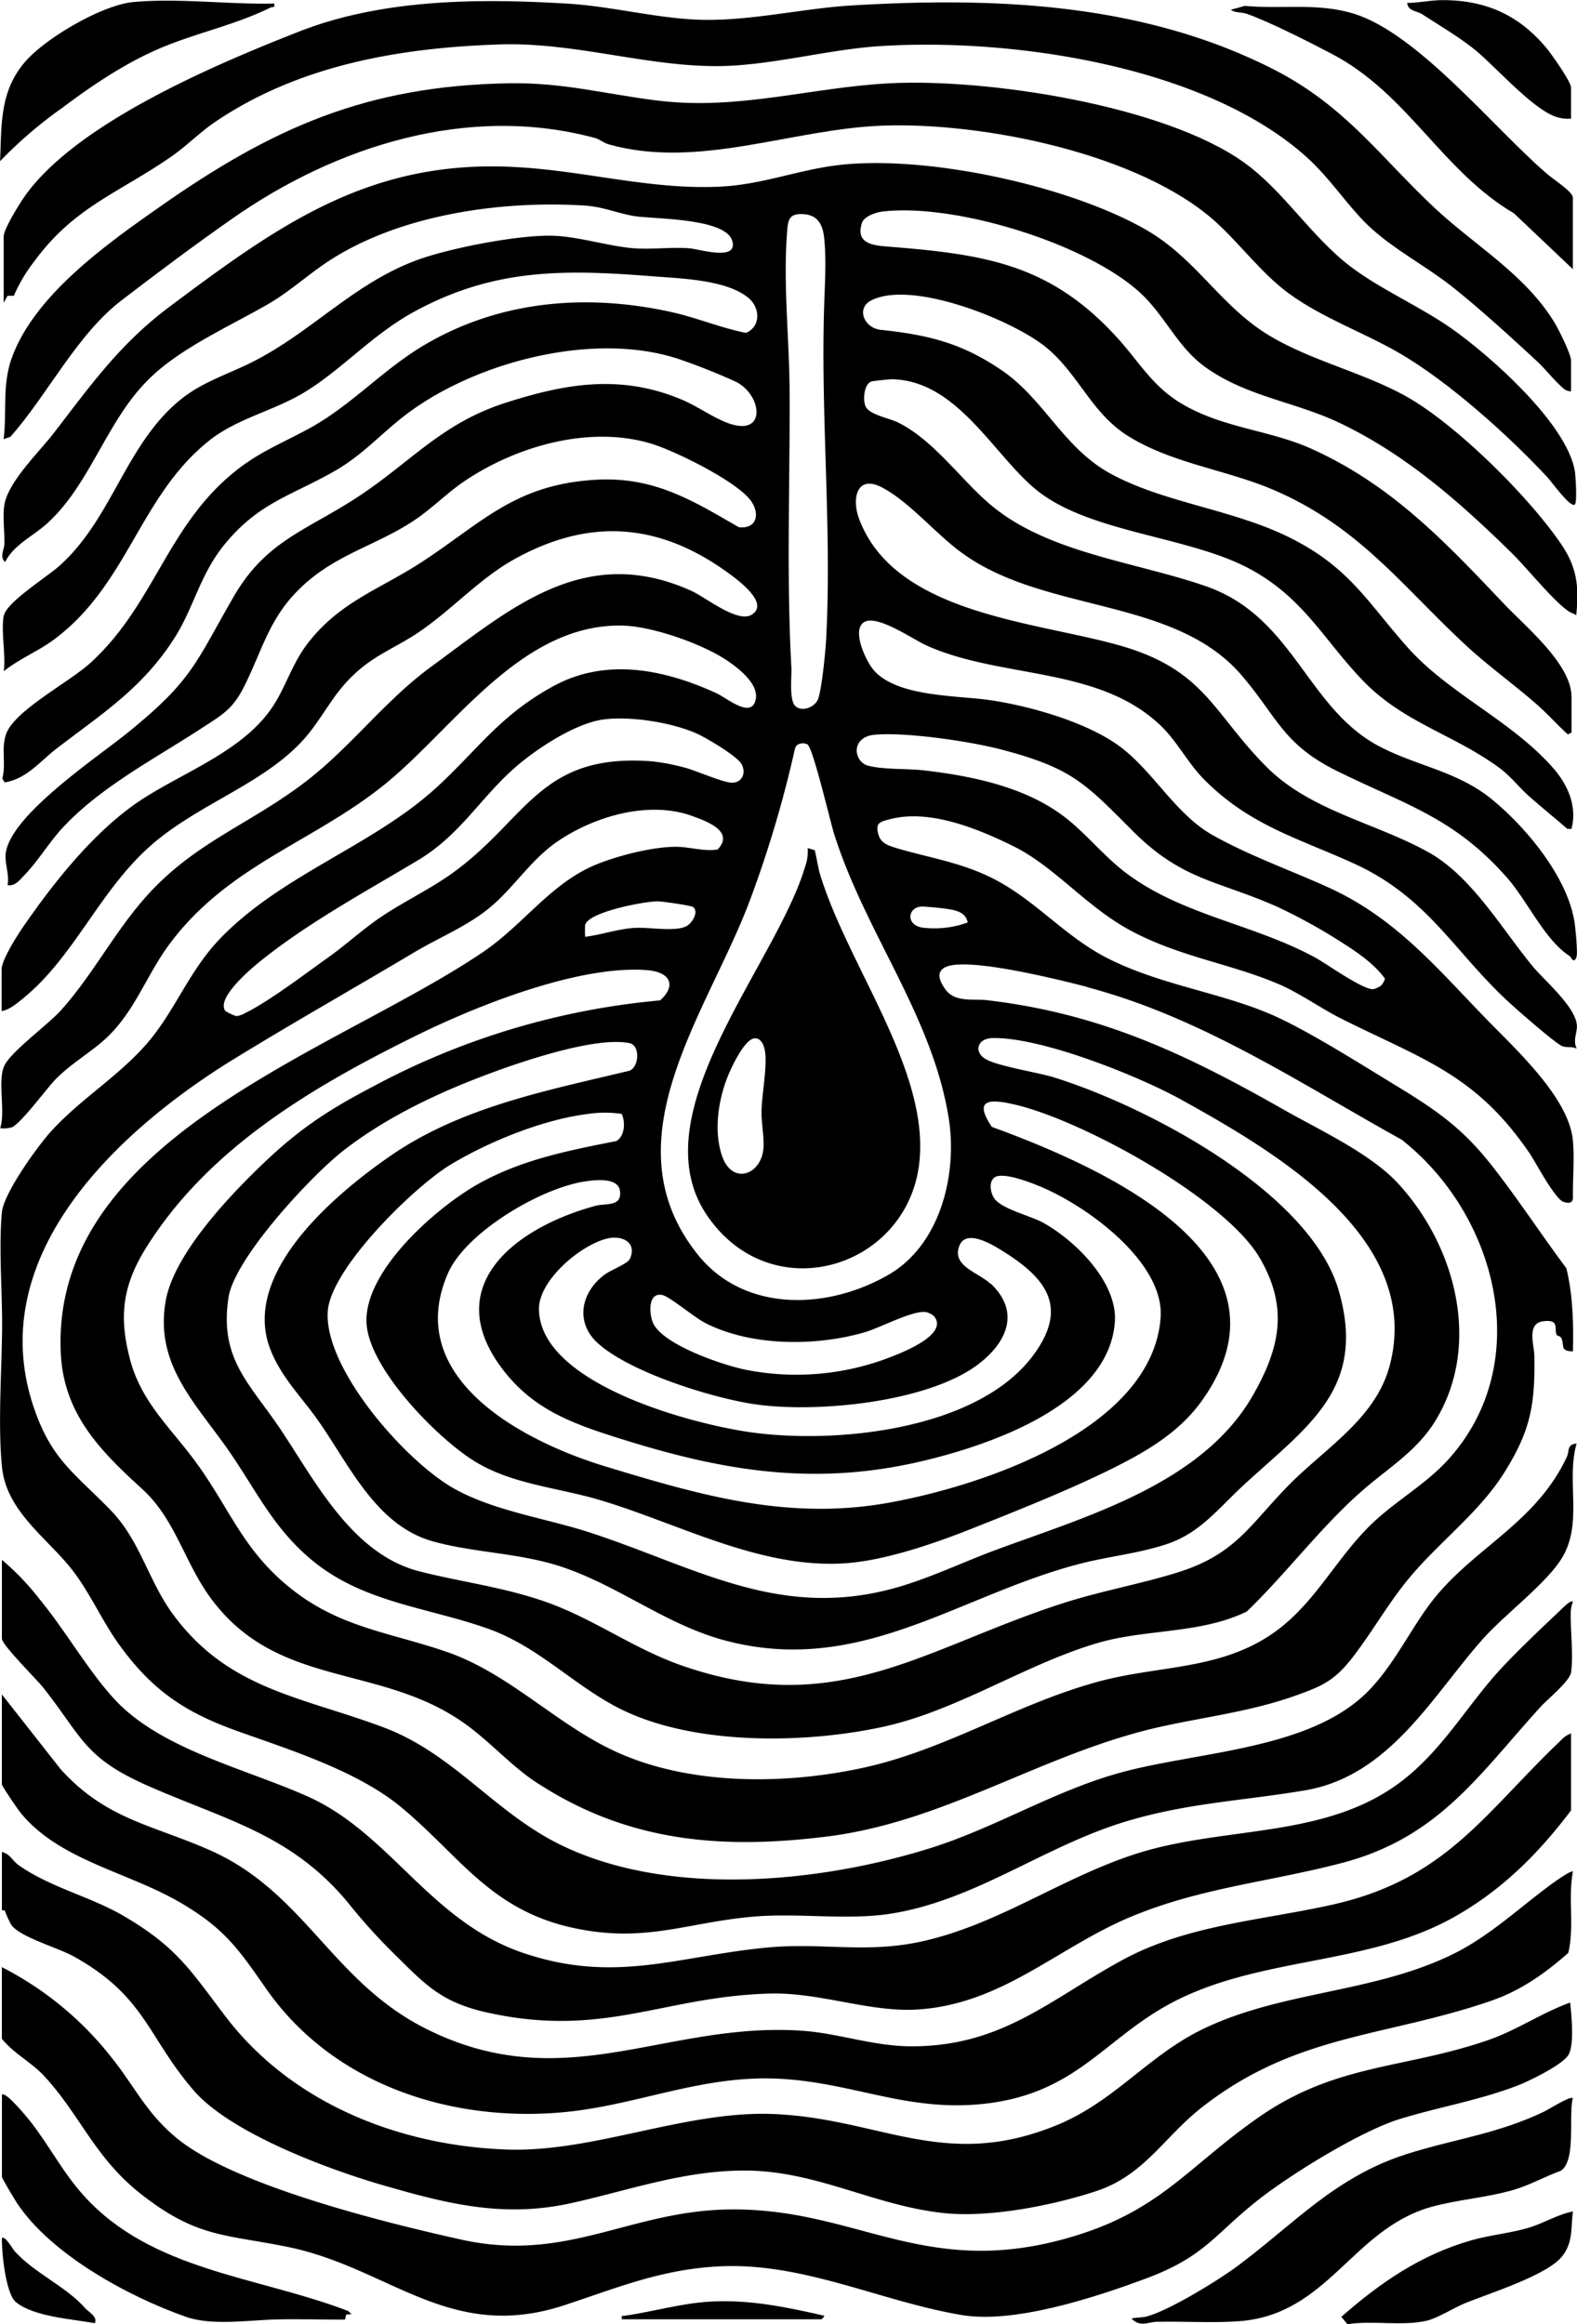 <svg id="Layer_1" data-name="Layer 1" xmlns="http://www.w3.org/2000/svg" viewBox="0 0 407.27 600.21"><defs><style>.cls-1{fill:#d8b6d6;}</style></defs><title>cardAdaptogen</title><path d="M414.8,61.06V79.57h0l-15.2-14.41c-18.69-11-27.32-30.83-47-41.16-5.84-3.06-16-8.24-22-10.37-1.39-.49-3-.19-4.14-1.05l3.64-1c9.64.9,18.69-.87,28.08,2,16.49,5.05,36,29.29,49.51,41C409.15,56,414.8,59.52,414.8,61.06Z" transform="translate(-8.6 -10.06)"/><path d="M414.33,32.7v8a9.61,9.61,0,0,1-2.88-.2c-6.37-1.22-16.83-13.65-22.55-18.07-3.84-3-8.75-5.93-12.89-8.62-1.52-1-3.75-.8-4-3,2.77,0,6.14-.68,8.77-.71C392.33,10,401,14,408.14,22.66,409.41,24.22,414.33,31.18,414.33,32.7Z" transform="translate(-8.6 -10.06)"/><path d="M413.75,540.57c-1.32,2.57-10.15,6.87-13.07,8-9.86,3.83-20.46,5.61-30.43,8.66-10.14,3.1-28,14.14-36.43,20.72-11.52,9-13.87,14.77-29.1,20.45-13,4.85-34,11.78-47.66,9.51-20.94-3.48-40.76-13.59-62.45-12.59-15.18.71-26.52,5.53-40.36,10.07-29.41,9.64-44.91-9.52-70.94-15C66.75,587,59.66,588,45.45,577,33.08,567.46,29.52,556.47,20,546.17c-3.32-3.58-7.89-5.84-10.92-9.61v-18.5a85.24,85.24,0,0,1,28.5,23.56c6,7.53,8.91,14.3,16.89,20.78,14.91,12.09,53.6,21.66,73.17,26,27.19,6.07,43.28-7.26,68.84-7.76,32.81-.64,50.26,17.79,87.19,7.56,24.18-6.7,31-18,49.47-31,20.23-14.34,37.75-12.72,59.7-20.27,7.66-2.65,13.73-7,21.26-9.72C414.44,530.4,415.19,537.76,413.75,540.57Z" transform="translate(-8.6 -10.06)"/><path d="M414.79,551.88c-1.18,4.38.95,16-3.05,18.74-4.06,1.46-7.88,3.64-12,4.88-6.91,2.07-14.61,2.55-21.49,4.47-20.45,5.73-26.65,27.81-49.62,29.52-6.89.51-14.44,0-21.32.15-2.29.07-4.28,1.48-6.49-.85,1.42-.32,2.69-.16,4.14-.58,5.81-1.65,18.15-9.19,23.16-12.91,14.7-10.94,25.21-23,43.6-28.92,12.55-4,23.32-5.13,35.62-11C408.43,554.87,414.12,551.26,414.79,551.88Z" transform="translate(-8.6 -10.06)"/><path d="M414.82,581.16c-.58,4.22.1,7.73-2.64,11.39-3.78,5.05-18.9,9.69-25.24,12.3-2.89,1.18-7.14,3.91-10,4.54-6.39,1.43-13.85-.16-20.35.88L355,608.36c10-8.76,20.42-16,33.62-19.77,4.7-1.34,9.65-1.78,14.35-3.11,4.22-1.19,7.76-3.55,11.88-4.34Z" transform="translate(-8.6 -10.06)"/><path d="M220.73,609H169.19l0,0c-.07-1.15-.11-.79.72-.91,7.49-1.08,14.59-3.25,22.33-3.67,10.07-.54,19.54,1.44,29.22,3.66C221.6,608.24,220.83,609,220.73,609Z" transform="translate(-8.6 -10.06)"/><path d="M414.34,441.93c-.32,2.26-6.07,6.94-7.86,8.89-16,17.6-26.33,33.75-51.23,40.31-18.66,4.92-36.58,6.38-54.78,14-18.81,7.91-32.87,22.3-54.56,23.85-12.43.89-25.45-4.45-38.48-4.1-27.61.75-42.86,11.58-73,4.9-12-2.66-16.06-7.29-24.09-15.2a148.24,148.24,0,0,1-11.92-13.24c-14.46-17.39-30.92-21.1-50.8-29.75C30.21,464.07,30.15,459,19.74,445.85c-1.66-2.12-10.65-11-10.65-12.62V412.88A66.22,66.22,0,0,1,18.79,423c6.62,8,12.44,18.31,19.29,25.78,12,13.09,34,18,50.19,25.3,21.17,9.55,31.48,32.22,55.49,40.32,23.68,8,39.63.87,62.72-1.38,14.18-1.38,25.56,1.53,39.76-1.51,19.82-4.24,36.1-16.31,55.38-22.6,23.61-7.71,50.74-3.52,70.67-20.24,9.66-8.08,15.5-18.47,23.73-27.45,4.72-5.13,11.74-11.72,16.92-16.62.24-.22,1.5-1.29,1.86-.95a11.44,11.44,0,0,0-.52,2.24C414.08,430.93,415,437,414.34,441.93Z" transform="translate(-8.6 -10.06)"/><path d="M414.33,457.69v19.89c-8.44,11.19-18,20.77-30.56,27.74-21.15,11.72-46.59,10.15-68.58,20-20.61,9.19-26.82,25.09-52.18,28-19.65,2.23-33.42-5.2-52.26-6.39-20.81-1.32-37.58,7-57.48,8.67-29.44,2.44-59-7.83-75.79-31.76-7.12-10.17-10.61-15.55-22-22.27-13.82-8.17-31.56-11-41.64-23.47-.72-.91-4.76-6.76-4.76-7.31V447.63L24.31,467C36,479.87,47.6,481.19,62.63,487.78c24.57,10.76,31.57,33.79,55.72,46.05,36,18.24,62-1.87,97.64.67,9,.65,17.85,3.84,27.28,4,23.93.29,36.4-12.1,55.29-22.33,16.75-9.07,35.8-10.15,54.1-14.24,29.43-6.57,39.28-23.62,59-42.39A7.09,7.09,0,0,1,414.33,457.69Z" transform="translate(-8.6 -10.06)"/><path d="M413.62,514.38c-6,5.28-12.22,9.71-19.93,12.37-27.3,9.42-50.3,8.47-74.59,27.43-9.84,7.67-14.9,17.57-27.34,21.7-11.22,3.71-27.45,6.9-39.19,5.71-18.08-1.85-32.86-10.89-51.31-11-16-.07-29.82,5-45,8.38-17.46,3.9-31.91.28-48.74-4.59-14.38-4.16-39.53-13.54-49-24.6-11.92-13.9-12.38-24.14-30.75-34.42-4.17-2.34-13.9-5-16.22-8.18a23.48,23.48,0,0,1-1.68-3.66c-.1-.22-.78-.13-.78-.13V488.33c2.1.46,2.74,2.28,4.32,3.39,8.29,5.84,18.51,8.07,27.18,13.15,13.77,8.07,17.23,14.08,26.26,25.94,16.86,22.12,44.35,33.34,72.63,34.35,22.5.79,46.15-10.1,68.9-9.17,27.69,1.16,44.21,14.78,73.25,2.83,14.71-6.06,23.39-17.76,37.2-24.56,20.44-10.09,44.47-9.41,65.12-19.62,9.51-4.69,17.24-12.14,25.67-18.27.74-.53,4.72-3.37,5.2-3C413.5,500.22,415.25,507.49,413.62,514.38Z" transform="translate(-8.6 -10.06)"/><path d="M33.08,610c-5.77-1.06-15.85-1.65-20.42-5.48-2.58-2.15-3.67-13-3.57-16.47.78-.83,2.92,3,3.34,3.43,5.39,5.84,13.22,9,18.21,14.7C31.46,607.06,33.93,608.41,33.08,610Z" transform="translate(-8.6 -10.06)"/><path d="M99.37,607.68l-1.35.09-.33,1.32c-5.86,0-11.73-.19-17.58-.06-7.16.16-16.7,1.71-23.5-.67C41.59,603.08,21.73,592.19,13,579c-.56-.85-3.9-6.39-3.9-6.77V551l0,0c.94-1,6.75,6.16,7.33,6.89,4.92,6.27,8.31,13.09,13.8,19.17,17.58,19.48,44.61,20.75,68.32,29.81Z" transform="translate(-8.6 -10.06)"/><path d="M404.4,259.57c-7.8-9.43-15.6-23-26.6-29.26-13.65-7.72-30.65-10.73-42.06-22.16-13.89-13.9-15.85-25.05-37.75-31.34s-58.38-8.07-67.55-32.84c-1.88-5.05-.65-11.52,6-8,7.12,3.75,14,12.18,20.76,17,21.33,15.45,54.57,11.27,71.94,31.35,9.47,11,10.67,18,25.24,25.09,17.66,8.64,29.82,11.89,43.39,27.27,5.39,6.13,9.79,16.21,16.3,20.34.13.09,1,2.19,1.67.14.36-1.12-.25-7-.45-8.54C413.7,237,403.08,224.05,394,216.57s-19.76-8.68-29.61-14c-18.4-10-21.83-33.25-44.26-41.09-18-6.27-40.58-8.55-55.36-20.78-7.86-6.5-14.8-16.82-24.2-21.52-2.31-1.15-7.5-2-8.45-4.22-.72-1.67-.39-5.87,1.63-6.41.46-.13,4.52-.55,5.13-.55,16.6.22,26,18.93,36.82,28.12,13.65,11.61,39.64,12.2,55.74,20.89,13.83,7.47,19.06,18.31,29.06,28.73,10.55,11,23.53,13.92,35.37,22.66,2.9,2.14,5.05,5,7.63,7.29,3.22,2.85,6.59,5.55,9.82,8.38l1.1.08c1.58-5.77-.91-11.44-4.73-15.78-10.75-12.23-26.94-19.19-37.53-31.09-10.47-11.75-15-20.66-30.4-28.35-14.63-7.34-32.58-9-46.42-16.59-12.16-6.66-17.18-19.38-28.22-26.78-10.36-7-18.81-9-31.08-10.33-4.31-.48-6.32-5.51-2.58-7.51,10.42-5.58,36.74,5,45.34,12.07,8.23,6.72,11.69,16.93,21,22.78,11.26,7.11,25.34,8.76,37.38,13.87,22.64,9.59,33.76,25.36,50.66,40.87,5.48,5,12,9.71,17.59,14.61,2.82,2.45,5.3,5.3,8.08,7.79l.95-.46v-9.15c0-8.49-11.59-17.94-17.35-24-15.14-15.94-29-30.78-49.92-40.19-10.94-4.92-23.22-5.27-34.07-12-7-4.37-10.47-10.53-15.76-16.38-17.35-19.22-34.12-21.79-59.39-23.78-4.18-.33-8.39-.86-6.79-6.07.55-1.77,3.69-2.82,5.42-3,18.72-2.19,52.64,8.27,66.47,21,6.42,5.89,9.66,14.14,17,19.32,10.66,7.54,23,8.79,34.55,14.3,17.06,8.14,31,20.46,44.19,33.37,4,3.9,10.64,12.23,14.7,15.12.73.52,1.42.68,2.16,1.13.71-7,.34-12-3.66-18-8.15-12.2-27.29-31.26-40.28-38.51-11-6.13-24.37-9.16-35.13-15.58-12.67-7.54-18.94-19.85-31.9-27.36-19.92-11.52-57.52-19.68-80.43-16.67-9.94,1.31-19.1,4.92-29.5,5.45-17.73.91-34.74-4-52.27-5-38.06-2.37-61.73,14.8-90,35.93-13,9.71-20.46,20.34-30.07,32.79-3.85,5-12,12.73-12.75,18.81-.39,3.15.12,6.51.05,9.63,0,1.61-1.34,3.48.2,4.79,2.15-4.39,7.14-6.65,10.69-9.83,11.07-9.89,15.35-26.16,25.87-36.84C54.51,100.2,67.93,94.34,78,88.5c5.45-3.16,10.5-7.82,15.85-11.26,18.22-11.74,44-15.45,65.68-14.1,4.84.3,8.5,2,12.87,2.72,4.93.79,23.46.46,25.28,6.32,1.72,5.52-8.64,2.14-11.09,2-4.62-.35-9.63.34-14.23,0-6.38-.49-13.37-2.77-20-3.2-8.75-.56-27.5,3.12-35.85,6.17-16.63,6.07-27.26,18.62-42.83,26.44-6.33,3.18-12.84,5.11-18.46,9.67C41,124.8,37.63,144,23.89,156.23,20.79,159,10.26,165.62,9.63,169L9.57,169c-.75,4.07.56,10.1,0,14.4,4-3.22,8.93-5.16,13.05-8.24,19.15-14.3,22-37.1,40.15-51.43,6.95-5.48,16.21-7.55,23.72-11.93,9.94-5.78,18.1-15.29,29.18-21.3C136.18,79.34,154.32,79.61,177,81.4c7.42.59,19.36.87,25,5.69,2.88,2.48,3.14,7.25-.74,8.94-6.5-1.28-12.69-3.92-19.14-5.35-22-4.91-44.36-3-63.71,8.35-11,6.46-19.11,15.81-30.13,21.77-7.93,4.28-13.71,6.34-20.75,12.48-16.09,14.06-19.64,33.48-35.62,48-5.38,4.91-19.21,12.09-21.62,18.06-1.51,3.76-.06,7.89-1.09,11.76l.6,1c5.63-.86,9.09-5.39,13.33-8.66C35,194.31,45.42,187.78,53.67,174.8c5-7.84,6.58-16.4,12.92-24.14,8.83-10.79,17-12.46,28.34-18.9,7.18-4.09,11.7-9.35,18-14.23,17.85-13.88,48.76-22.08,70.9-14.77a158.61,158.61,0,0,1,14.79,5.88c6.75,3.3,8.08,14.17-1.7,10.79-3.82-1.32-7.95-4.29-11.85-6-15.88-6.82-30.23-4.42-46.14.73-16.4,5.3-24.4,15.4-38,24.27-13.25,8.69-23.64,11.22-32.06,25.84-9.85,17.1-10.57,21.36-26.77,34.58-8.17,6.68-30.38,21.31-32,31.36-.41,2.59,1,5.68.45,8.43,1.9.35,3.1-1.28,4.28-2.5,3.62-3.71,6.57-8.75,10.2-12.59,9.78-10.37,23.26-17.39,35.17-25.13,6.29-4.09,8.72-5.28,12-12.19,4.34-9,6.14-16.67,13.83-24.18,9-8.79,19.54-11,29.34-17.48,4.16-2.71,8-6.53,12-9.43,13.39-9.51,32.92-15.45,49.35-10.53,6.14,1.84,22.39,9.84,25.87,14.87,2.32,3.36,1.44,7.23-3.19,6.73-12.3-7.12-22.12-13.16-37.16-12.24-20.63,1.26-29.1,11-44.56,21.13-10.85,7.11-21.2,10.25-29.53,21-4.06,5.24-5.59,10.95-8.91,16.11-7.47,11.62-22.8,17-34.08,24.35-11.88,7.79-22.39,21-30.35,32.52-1.62,2.34-5.79,8.79-5.79,11.35v10.74c2-.34,3.9-1.95,5.45-3.21,13.17-10.66,19.5-27.27,32.55-39.08S79,212,89.13,198.45c4.45-5.93,6.52-10.65,12.62-15.74,4.56-3.8,9.61-5.82,14.41-9,8.77-5.77,16-14.05,25.18-19.19,19.56-10.89,37.57-9.43,55.39,3.54,2.45,1.8,10.72,7.81,6,10.75-3.64,2.25-11.91-4.52-15.54-6.15-27.74-12.54-46.88,4.71-67.34,19.65C108,191,99.39,202.76,87.74,211.76c-14.57,11.23-29,15.81-41.55,30C38,251,32.43,262,24.31,271c-3.4,3.75-12.91,10.64-14.6,14.3-1.8,3.88.35,11.65-1.06,16.12a8.74,8.74,0,0,0,2.88-.2c2.25-.69,9.12-10.08,11.37-12.38,3.83-3.93,8.4-6.55,12.37-10,8.09-7.12,10.93-16.72,17.18-25.08,15-20.08,36.38-26,54.77-40.55,18.23-14.37,35.6-42.25,62.24-41.59,7.67.19,20.5,4.71,26.81,8.95,3.09,2.07,8.16,6,7.53,9.91-.91,5.5-7.5-.18-10.18-1.41-13.53-6.17-28.51-9.25-42.13-1.8-14,7.64-19.58,16.53-30.48,26.44C104.57,228.59,81.25,236,65.4,252.49c-7.68,8-11.17,17.58-17.83,25.83-7.43,9.16-18,15.29-25.87,24-3.55,3.93-12.14,15.91-12.61,20.79-.83,8.92.08,20.09.05,29.3C9.09,363.69,8,377.91,9.12,389c1.23,11.77,12.3,18.6,18.72,27.25,4.43,6,7.39,12.87,11.77,18.86,8.42,11.51,16.72,17.14,30.33,22s31,10.3,42.28,19.66c15.06,12.47,23,26.57,44.57,31.19,19.09,4.08,29.91-1.81,47.83-3.05,10.87-.75,22.82,1,33.59-.59,22-3.32,39.56-17.26,60.81-23.77,16.09-4.92,30.48-5.42,46.63-8.15,21.72-3.69,32.71-24.11,45.66-38.81,5.84-6.63,16.94-14.76,20.87-21.52,5.2-9,.86-19.67,3.59-29.23-2.67.33-1.69,1.72-2.61,3.65-8.41,17.66-25,23.66-35.7,38.35-5.13,7.06-9,15.13-15.13,21.55-15.24,15.95-45.18,15.84-65.7,21.81-16.67,4.85-31.45,14.05-48,19.2-28.71,8.94-66.87,12.57-94.58-.6-17.71-8.43-28-23.78-46.49-30.7-21.24-7.94-40.22-9.77-54.47-29.42-6.2-8.54-8.41-19-16-26.71-9.32-9.58-15.26-13-19.83-26.64-12.88-38.46,20.85-70.64,51.21-89.45C84,274.32,100,265.28,115.57,256c6.57-3.93,13.81-6.77,19.68-11.69,6.12-5.13,10.47-12.22,17.18-16.85,9.49-6.54,23.59-10.74,34.83-6.71,3.76,1.35,11.16,4,6.66,8.69-3.69.58-7.38-.78-11.19-.7-5.93.11-14.16,2.21-19.67,4.38-12,4.71-18.94,15.44-29.61,22.72C95.74,281.51,21.89,303.75,24.29,359.3c.68,15.73,10,25.24,20.93,35.19,8.8,8,10.85,18.87,17.94,28.46,16.74,22.58,42,17,63.44,30.84,7.53,4.83,13.33,11.79,20.12,16.3,23.48,15.52,47.66,17.7,75.44,14.24,31.26-3.89,56.34-21.95,87.18-28.57,11.4-2.45,22.62-3.84,33.73-7.78,6.88-2.45,10-3.82,14.45-9.41,5-6.35,9-13.48,14.07-19.84,8.05-10.08,18.8-17.68,25.54-28.45s7.94-17.42,7.72-30.11c0-2.59-2.06-8.24,2.15-8.88,4.64-.7,2.83,2.2,3.65,3.54.13.22.93.2,1.22.87.81,1.89-.47,3.25,2.95,3.35.17-7.21,0-14.42-1.69-21.47-6.64-8.86-12.88-18.51-19.77-27.16-7.27-9.1-13.76-13.62-23.71-19.69-8.95-5.45-22.95-14.34-32.16-18.43-13.59-6-29.37-7.82-43.28-15-11.22-5.83-18.91-15.6-30.45-21-8-3.74-15.64-4.83-23.78-7.27-2-.62-3.89-1.21-4.51-3.43-.87-3.05.32-3.29,3-4,10.27-2.67,22.81,2.52,31.87,7,10.84,5.38,18.83,15.72,30.46,21.89,12.76,6.79,26,8.49,38.34,13.85,5.4,2.36,10.92,6.36,16.29,9,20.87,10.4,34.23,14.24,48,34.26,1.7,2.46,6.73,12.16,9,12.85,1.16.34,2.23.43,2.4-.95-.1-4.85.4-9.81,0-14.65C414,293.68,400,281,392.29,273.05,379.64,260,369,247.13,351.81,239.3c-10-4.56-20.48-8.2-30.06-13.59-9.39-5.28-15.13-16.13-23.56-22.59s-23.68-10.81-34.25-12.3c-8.53-1.19-24-.81-29.83-7.86-1.94-2.36-5.65-10.22-2.33-12.25s12.6,4.44,16,6c19.32,8.73,44.51,5.31,60.61,20.77,4.31,4.15,7,9.67,11.21,13.91,11.72,11.78,23.94,15,38.41,21.55,19.65,8.88,26.24,23.28,40.92,36.53,2.06,1.87,11.28,9.95,13.08,10.73,1.15.49,2.61,0,3.79.69-1-2.12,0-3.81.05-5.71C415.85,270.3,407.52,263.36,404.4,259.57ZM211.93,69.26c.22-2.51.64-3.92,3.58-3.92,4.17,0,5.57,2.58,5.94,6.22.59,5.81.17,11.61,0,17.35-.95,28.52,2,57.39.52,86-.14,2.89-1.18,14.13-2.29,16.08s-4.16,2.87-5.69,1.4h0c-1.6-1.54-.93-7.48-1-9.74-1.34-24.08-.32-48.52-.48-72.7C212.37,96.66,210.79,82.56,211.93,69.26Zm-26.59,139a56,56,0,0,0-8.32-1.59c-29-2.22-32.16,14.8-51.38,28.72-6,4.34-12.8,7.5-18.84,11.6-4.64,3.15-8.85,7.06-13.47,10.34-5.51,3.93-15.57,11.55-21.29,14.27a5.82,5.82,0,0,1-2.39.87,13,13,0,0,1-2.86-1.33c-2.46-3.46,7.09-11.32,9.54-13.26,12.34-9.83,26.79-17.62,40.28-25.71,10.77-6.46,15.85-15.78,24.77-23.7,5.54-4.91,15.91-11.8,23.42-12.66h0c7-.8,17.16.82,23.55,3.6,2.52,1.09,10.48,5.82,11.72,7.91s.38,4.66-2.15,4.86C195.75,212.39,188.3,209,185.34,208.27ZM159.7,249c.68-3.44,15.4-6.18,18.75-6.18,1.09,0,8.62,1.06,9.17,1.49h0c1.47,1.18-.17,4-1.61,4.85-2.78,1.65-9.92.26-13.7.53-4.27.3-8.37,1.77-12.59,2.29A29.62,29.62,0,0,1,159.7,249Zm129.71,16c29.6,7.82,54.91,24.81,81.17,39.37C395.2,323.72,405,361.69,383,386.55c-5.29,6-12.12,10-18,15.09-10.76,9.24-16,22.07-27.58,30.15-13.77,9.6-29.46,8.3-45,12.49-21.17,5.7-39.52,17.65-60.92,22.3-20.12,4.37-44.37,4.57-63.37-3.94-15.88-7.13-27.82-20.46-44.57-26.14-14.77-5-27.43-6.23-40-16.35-12.23-9.82-15.63-20.51-24.3-32.39-6.52-8.95-14.09-15.44-17.06-26.57-3-11.29-1.9-19.36,4.33-29.23,16-25.36,42.31-41,69.08-54.23,15.69-7.79,42.37-18.52,60.11-17.14,5.72.45,7.81,3.76,3.37,7.81a193.28,193.28,0,0,0-74.24,22.29C94,296.37,86.57,301.15,77.81,309.36v0c-9.17,8.6-24.17,24.19-26.4,36.55-3,16.69,8,26.76,16.6,39.27C75,395.38,79.44,405,89.36,413.12c13.27,10.89,29.76,12,45.4,17.58,13.56,4.86,22.78,15.45,35.35,21.3,18.68,8.69,46.09,8.35,66.07,4.1C255.59,452,273,440,292,434.37c12.59-3.7,26.56-2.3,38.58-8.14,10.18-9.79,19-21.68,29.59-31,6.8-6,14.22-10.29,19.09-18.2,12-19.52,5.39-45.08-9.59-61.34-7.18-7.79-20.1-13.69-29.58-19.09-25.08-14.24-47-24.77-76.59-28.25-3.52-.42-8.13.66-10.64-2.66-1.62-2.16-2.92-5,.56-6.13C259.91,257.53,281.92,263,289.41,264.94Zm-25,76.6c-3.15-3-10.21-4.59-8-9.93,1.86-4.46,9,.1,11.67,1.8,11.48,7.24,16.12,14.73,7.37,26.57-14.18,19.16-50.39,23-72.79,19.92-15.47-2.14-54.6-12.55-54.87-31.77-.1-7.43,10.54-16.5,17.51-18.26,4-1,7.93,1,5.94,5.27-.56,1.19-4.88,2.85-6.36,3.93-6.26,4.55-7.89,12.44-1.8,17.88h0c8.24,7.37,28.57,13.78,39.64,15.56,16,2.58,45.45-.27,58.51-10.19C268.78,356.64,272.1,348.76,264.46,341.54ZM138.6,363.92c7.72,10,17.51,13.66,29.41,17.42,26.67,8.46,50.28,12.62,78.16,6.18,18.16-4.21,48.87-14.72,50.35-36.14.69-10.08-10-20.83-18.55-25.58-3.3-1.82-11.06-3.59-12.74-6.49-.82-1.41-1.29-3.84.06-5.07,1.94-1.75,9.23,1.12,11.6,2.08,12.31,5,32.56,19.74,31.44,34.1-2.24,28.68-45.63,43.27-70.16,47.7-26,4.69-48.65-1.9-73.14-9.34-22-6.67-52.48-23.13-40.72-49.95,4.6-10.5,23.79-21.9,35.27-23.66,2.76-.42,8.66-1.12,9.13,2.43.55,4.16-3.55,3.11-6.37,3.87C141.31,327.18,122,342.43,138.6,363.92Zm29.15-59.19c-12.41,2.46-24.16,4.75-35.26,10.86S101.36,339.12,103.38,353c1.65,11.31,17.41,27.65,27,33.92,9.91,6.47,21.91,7.16,33.23,10.54,20.36,6.07,41,17.61,62.85,16.33,10.36-.6,23.39-5.11,33-8.92,12-4.76,27.66-11,39-16.9,8.18-4.23,15.55-9.05,20.8-16.56,25.87-36.91-25.84-59.87-54.51-70.34-5.08-7.51-.12-7.21,6.36-5.66,17.49,4.21,54,24.29,62.89,39.61,7.34,12.7,5.2,23-1.73,35.2-13,22.91-42.6,31.29-66.24,40-7.79,2.88-15.49,6.52-23.38,9.05-31.25,10-53.07-4-81.22-13.29-11.49-3.8-24.76-5.57-35.26-11.34-12.75-7-34-31.23-32.92-46,.82-11,22-31.87,31.56-37.73,9.88-6,24.07-11.78,35.7-13.19a29.16,29.16,0,0,1,8.65,0h0C170.14,299.83,170,303.46,167.75,304.73Zm-58.3,3.81c-14.59,10.07-38.5,30.34-31.1,49.8,2.66,7,7.67,12,11.88,17.83,8.39,11.63,15.19,27.87,30.39,32,11,3,22.71,2.9,33.81,6.77C169,420,181,429.82,196.16,433.78c34.91,9.12,60.15-11.91,91.59-19.95,7.42-1.9,15.52-2.69,22.64-5.18,8.23-2.89,12.91-9.07,19.08-14.79h0c16.7-15.48,32.25-25,24.85-50.57-7.3-25.25-49.1-47.39-73.52-55-4.24-1.32-14.81-2.92-17.8-4.82s-1.89-5.22,1.81-5.33c12.53-.36,37.84,9.78,48.93,15.94,24.63,13.65,62.34,35.83,53.79,68.51-3.65,13.93-16.71,21.37-26.39,31.29-9.95,10.22-13.58,17.67-28.6,22.31-9.33,2.9-19.19,4.66-28.64,7.64-36.14,11.44-58.81,30.43-99.16,16.36-12.81-4.46-23.12-12.36-35.87-16.69-10.89-3.71-21.17-4.9-31.94-7.65C99.49,411.41,90,392.51,81,379.1c-8-11.88-15.81-18.14-13.38-34,1.54-10.07,21.17-31.26,29.57-37.83,11.77-9.19,26-15.71,40.14-20.82,8.15-2.93,25.58-8.7,33.85-7,2.8.58,2.48,6.13,0,7.11C149.75,291.72,127.75,295.91,109.45,308.54Zm128.76,52.12A67.16,67.16,0,0,1,201,363.75c-5.92-1.22-21.61-6.55-23.84-12.26-.88-2.25-1.27-7.76,2.49-7,1.89.39,8.31,5.8,11.06,7.21,11.81,6.06,28.54,6.09,41.16,2.42,4-1.15,12.43-5.73,15.9-5.23a5.73,5.73,0,0,1,2,1C253.83,354.7,241.44,359.41,238.21,360.66Zm8.23-116.48c.78-.07,5.1.36,6.07.5,2.56.38,5.46.72,6,3.6a25,25,0,0,1-11.6,1.34C242.52,249,242.94,244.48,246.44,244.18Zm7.19,54.75c2.25,14.23-2.08,32.65-15.71,40.41-15.7,9-37,9.68-49-5.15-23.54-29.2,2-62,13-90.71a298,298,0,0,0,12-40.14,1.7,1.7,0,0,1,1.16-1.18v0a2.65,2.65,0,0,1,2.05.14c1.43.85,5.87,19.88,6.88,23.09C232.08,251,249.44,272.39,253.63,298.93ZM234.49,199.8c8.09-.73,24.69,1.71,32.66,3.81,18.32,4.79,21.64,8.68,34.1,21.15,12.73,12.73,21.89,12.66,37.23,19.48a144.84,144.84,0,0,1,16.89,9.35c4,2.56,8.09,5.36,10.9,9.18a4.24,4.24,0,0,1-1,1.82l0,0a6.4,6.4,0,0,1-2,.92c-2.71.18-12.1-6.59-15.05-8.19-16.32-8.86-35.14-11-49.74-22.54-5-4-9.11-9-14-13-10.17-8.28-24.13-11.23-37.11-12.76-4.53-.53-10.22-.16-14.45-1.19C229,206.89,228.16,200.38,234.49,199.8Z" transform="translate(-8.6 -10.06)"/><path d="M415.28,140.38h0c-1.16.8-5.93-5.83-6.88-6.87-10-10.83-25.73-24.95-38.58-32.36-9.3-5.37-19.61-8.92-28.32-15.27-7-5.1-12.49-12.65-18.85-18.44-19.47-17.65-60.14-25.92-86.26-24.93-23.43.9-47.4,11.34-70.55,4.84-1.41-.41-2.49-1.37-3.52-1.64-32.88-8.91-67.14,2.14-93.81,20.86C59.3,73,48.9,80.78,40,87.61,28.43,96.46,20.91,112,11.29,122.86l-1.75.6c.87-7.12-.39-13.78,2-20.69C17.26,86.46,36.05,73.13,50,63.37c28.9-20.27,53.25-31.17,90-31.8,14.17-.25,24.9,2.82,38.59,4.48,20.79,2.54,39.44-3.43,59.79-4.48,25.18-1.3,70.78,5.69,91.4,20.38,10.34,7.37,17.37,19.16,27.59,26.94,7.82,5.94,17.83,10.23,26.09,16,10.22,7.2,29.95,24.75,31.89,37C415.48,133.13,416,139.86,415.28,140.38Z" transform="translate(-8.6 -10.06)"/><path d="M78.39,12.05c-8.65,4.24-17.74,6.21-26.54,9.69C41.9,25.67,33,31.68,24.55,38A113,113,0,0,0,8.62,51.68c.42-9.54-.15-18.14,6.63-25.85,5.3-6,19.72-14.52,27.87-15.25,11.68-1.05,24.55.66,36.28.4C79.66,12.26,79.05,11.71,78.39,12.05Z" transform="translate(-8.6 -10.06)"/><path d="M414.33,103.12v8a3,3,0,0,1-2.14-.91c-2.18-1.87-4.57-4.94-6.65-6.86-6.7-6.2-14.49-13.32-21.6-19-7.69-6.12-17.09-10.69-23.75-17.83-4.94-5.3-8.71-11-14.27-16C319.81,27.12,270,19.7,235.47,22c-12.53.85-25.76,4.44-38.46,5.05-19.43.92-39.14-6.19-59.45-5.51-25.93.86-51.74,5.38-73.3,19.94-4.06,2.75-7.49,6.3-11.48,9.06-13.49,9.34-25.07,13-35.23,26.9a40.11,40.11,0,0,0-5.37,9H10.55l-1,1.83V71.14c0-2,4.53-9.24,6-11.18,13.7-18.42,48.53-33.2,70.19-41.71S132.21,9.63,155.17,11c10.74.63,22,3.55,32.79,4.1,13.55.69,27.36-2.86,40.86-3.65,37.05-2.18,74.85-.61,108.39,16.37,18.72,9.48,27.4,22.31,41.71,35.76,10.44,9.82,23.36,17.16,31,29.56C411,94.82,414.33,101.55,414.33,103.12Z" transform="translate(-8.6 -10.06)"/><path class="cls-1" d="M169.15,297.75h0Z" transform="translate(-8.6 -10.06)"/><path d="M220.27,235.46c-.32-1.06-1.11-5.59-1.27-5.85h0l-1.81-.54a11.87,11.87,0,0,1-.73,5c-7.59,25.32-42.92,63.7-25.31,89.78,16.9,25,53.07,13.44,55-15C247.83,285.12,227.25,258.84,220.27,235.46ZM205.72,307c-.77,6.51-8,9.09-10.62,1.64-2.25-6.48-1-14.65,1.56-20.88.89-2.17,4.37-9.68,7-9.56,1.93.08,2.48,2.67,2.6,4.17.33,4.21-.88,10.25-1,14.6C205.21,300.27,206.06,304,205.72,307Z" transform="translate(-8.6 -10.06)"/></svg>